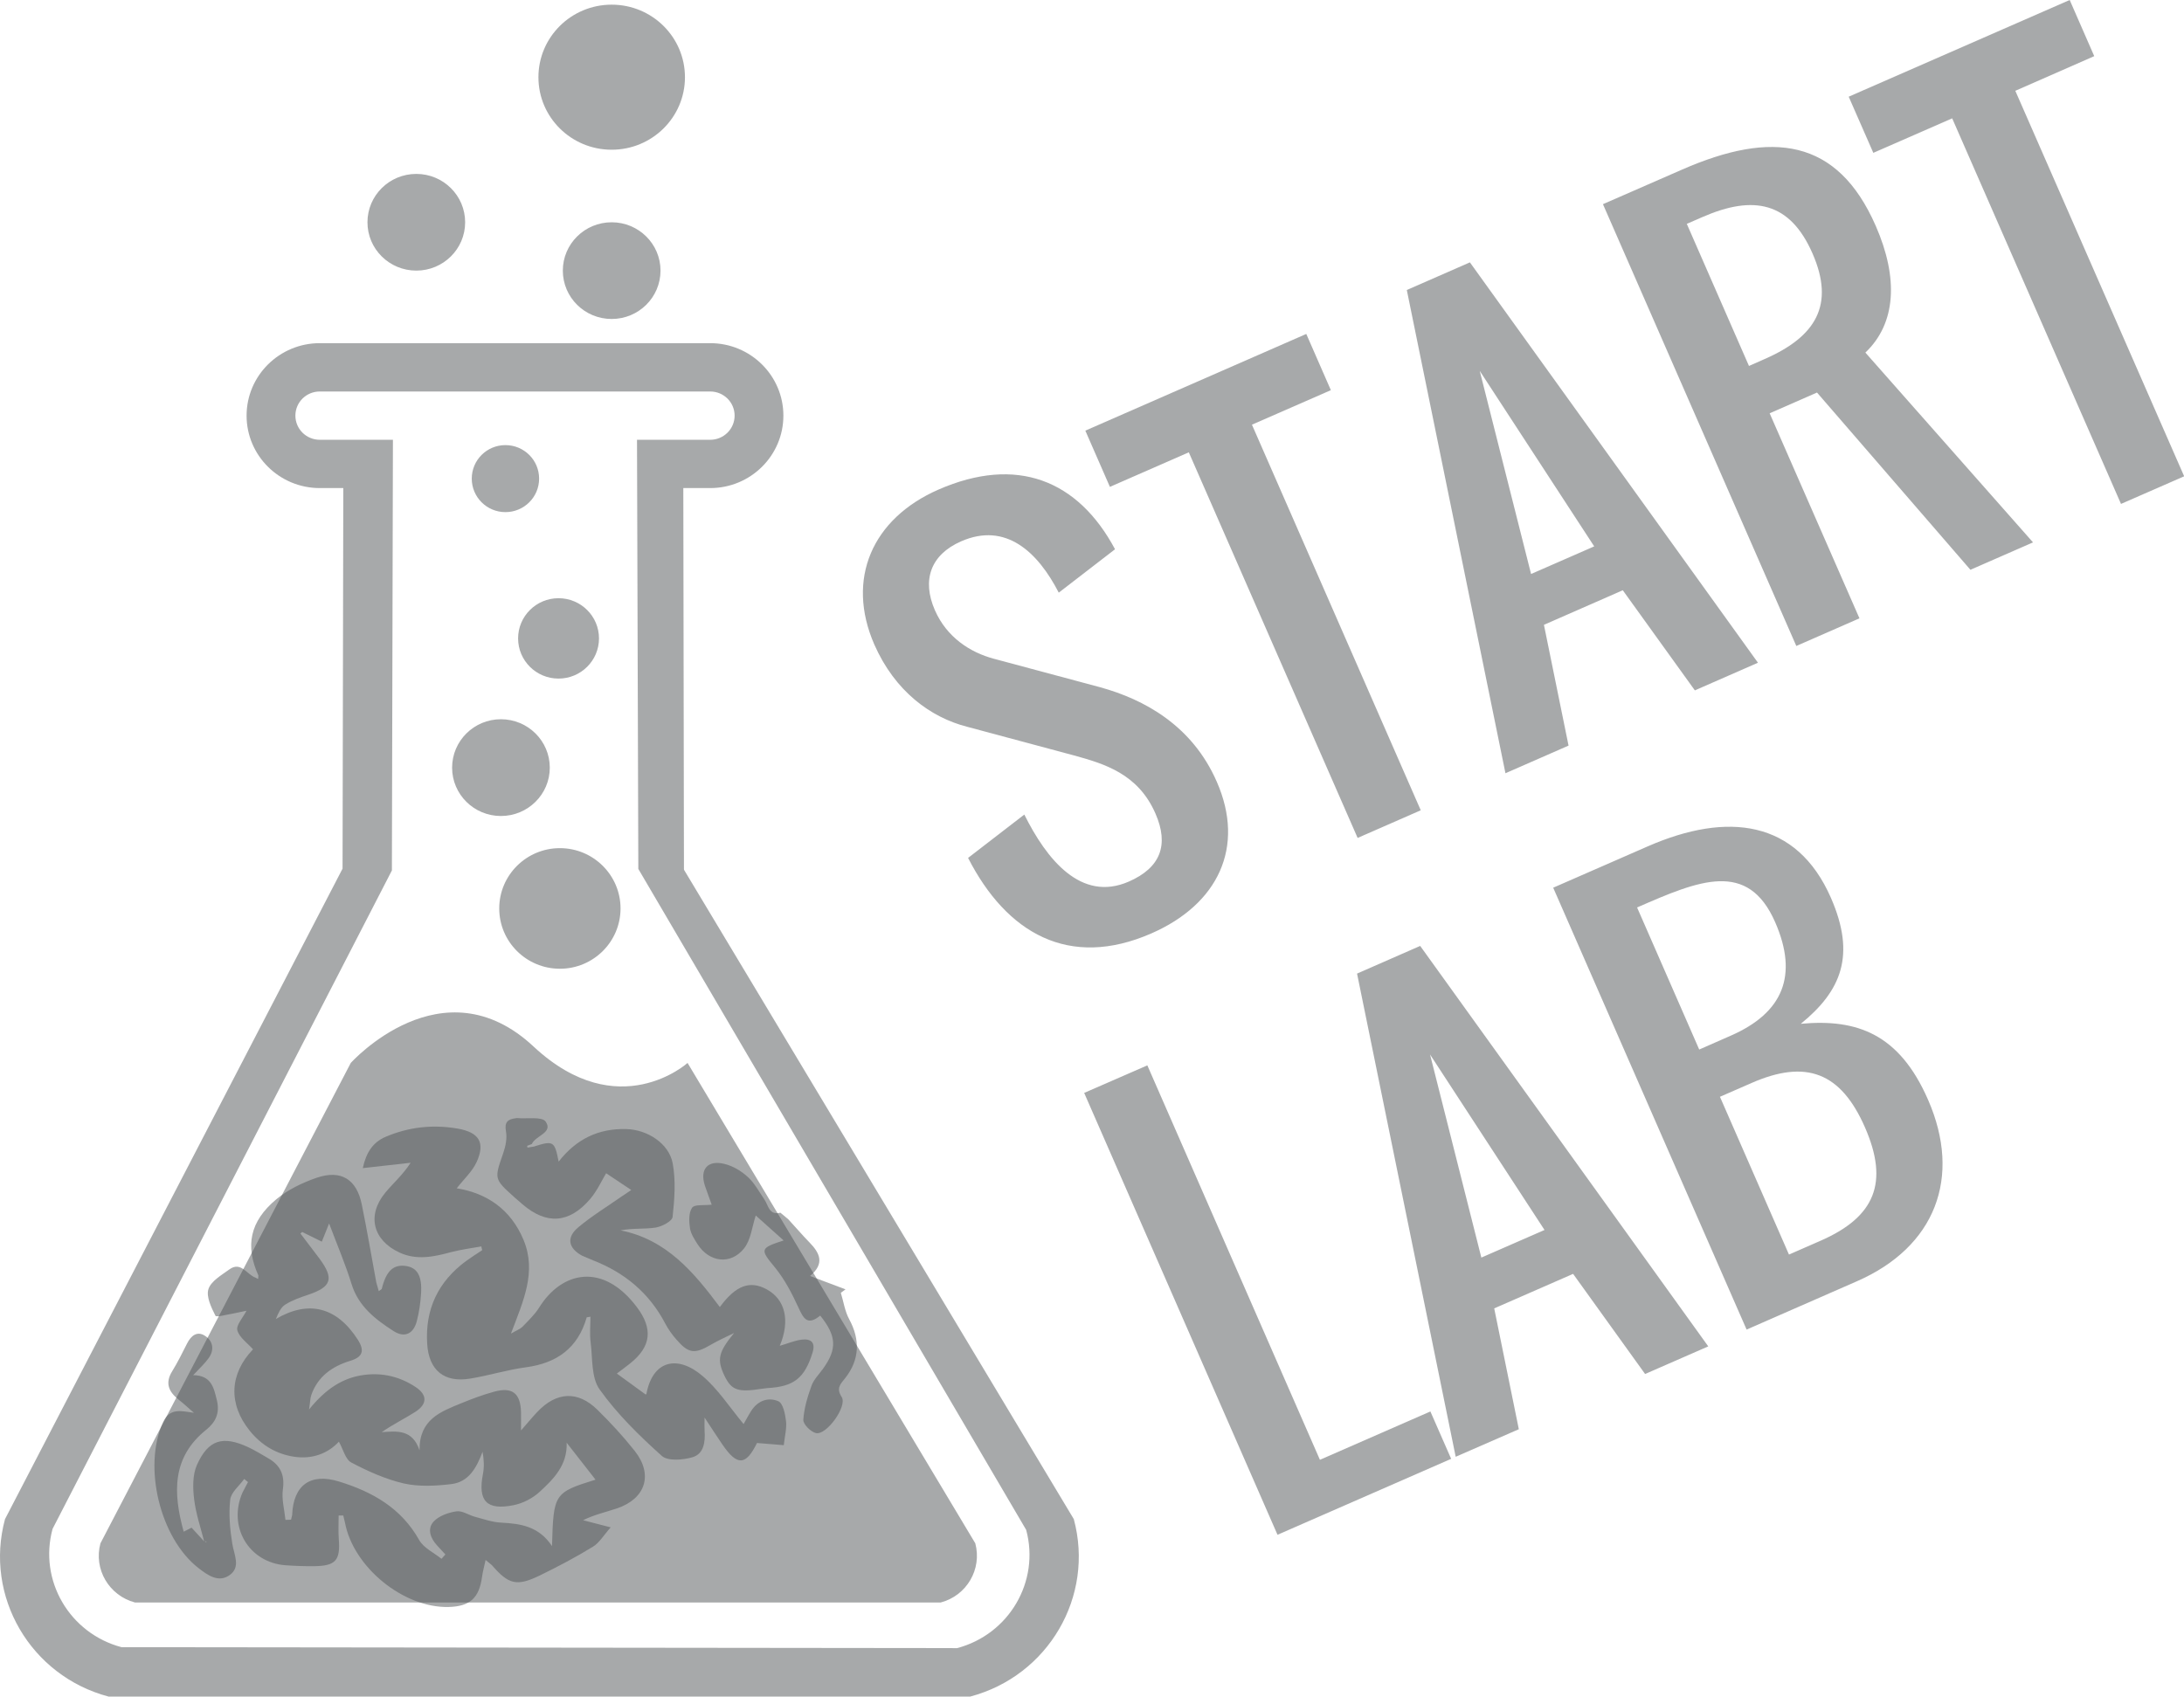 <svg xmlns="http://www.w3.org/2000/svg" viewBox="0 0 1287 1000">
  <path d="M405.168 626.526s-40.7 36.74-90.473-9.412c-53.985-50.805-107.99 9.412-107.99 9.412L59.19 909.674c-4.127 15.202 5.032 30.803 20.34 34.867h474.832c15.35-4.063 24.424-19.664 20.36-34.866L405.168 626.526zM632.773 895.4l-229.69-382.72-.04-.693-.38-224.3h15.833c23.834 0 43.142-19.14 43.142-42.7 0-23.58-19.308-42.72-43.142-42.72H188.45c-23.814 0-43.143 19.14-43.143 42.72 0 23.56 19.33 42.7 43.142 42.7h13.853l-.442 224.32L2.955 895.4C-9.363 940.94 17.966 987.787 63.93 1000h507.826c46.005-12.212 73.334-59.06 61.017-104.6m-68.766 76.05l-492.37-.548c-30.68-8.148-48.933-39.373-40.66-69.734l199.96-388.108.61-253.84H188.45c-7.96 0-14.382-6.38-14.382-14.232 0-7.875 6.422-14.233 14.38-14.233h230.048c7.96 0 14.402 6.358 14.402 14.233 0 7.853-6.443 14.233-14.402 14.233h-43.12l.778 252.935 228.553 389.58c8.21 30.34-10 61.566-40.7 69.714M331.665 159.503c0 15.77 12.886 28.51 28.782 28.51 15.897 0 28.783-12.74 28.783-28.51 0-15.728-12.886-28.487-28.783-28.487-15.896 0-28.782 12.76-28.782 28.487m28.782-71.25c23.856 0 43.184-19.14 43.184-42.72 0-23.645-19.327-42.784-43.183-42.784-23.855 0-43.162 19.14-43.162 42.784 0 23.58 19.307 42.72 43.162 42.72m-115.13 71.25c15.898 0 28.784-12.738 28.784-28.487 0-15.75-12.885-28.51-28.782-28.51-15.896 0-28.782 12.76-28.782 28.51 0 15.75 12.886 28.487 28.782 28.487m48.87 375.96c0 19.622 16 35.54 35.75 35.54 19.708 0 35.73-15.918 35.73-35.54 0-19.603-16.022-35.542-35.73-35.542-19.75 0-35.75 15.94-35.75 35.54m1.01-54.49c15.875 0 28.782-12.76 28.782-28.487 0-15.77-12.907-28.55-28.782-28.55-15.897 0-28.782 12.78-28.782 28.55 0 15.728 12.885 28.488 28.782 28.488m10.106-104.686c0 13.096 10.675 23.687 23.813 23.687 13.18 0 23.856-10.59 23.856-23.687 0-13.075-10.675-23.687-23.856-23.687-13.138 0-23.813 10.612-23.813 23.687m-7.474-74.43c10.99 0 19.855-8.843 19.855-19.75 0-10.906-8.865-19.75-19.855-19.75-10.97 0-19.834 8.844-19.834 19.75 0 10.907 8.864 19.75 19.834 19.75" fill="#515457" opacity=".5"/>
  <path d="M120.452 909.082c-2.127-8.4-4.99-16.738-6.043-25.287-.822-6.716-.99-14.486 1.662-20.36 6.696-14.95 15.328-17.328 30.172-10.443 4 1.874 7.79 4.21 11.58 6.4 7.2 4.043 10.086 9.707 8.886 18.36-.843 5.833.884 12.044 1.515 18.108l3.285-.106.653-2.716c.674-17.707 10.8-24.95 27.54-19.812 19.728 6.063 36.678 15.56 47.33 34.53 2.633 4.674 8.655 7.432 13.14 11.054l2.274-2.57-4.8-5.22c-4.022-4.317-6.107-9.918-2-14.297 3.115-3.264 8.63-5.222 13.327-5.895 3.37-.527 7.2 2.21 10.885 3.2 5.095 1.347 10.274 3.22 15.496 3.453 11.39.612 22.107 2.064 29.94 13.834.863-30.993 1.2-31.54 25.645-39.162-5.305-6.76-10.82-13.812-17.01-21.77.483 13.22-7.666 21.35-15.856 28.886-4.127 3.832-9.896 6.822-15.412 7.917-15.98 3.243-21.16-2.548-18.065-18.38.8-4.107.61-8.423-.232-13.097-3.474 9.327-8.085 17.833-18.402 19.055-9.18 1.116-19.034 1.62-27.92-.358-10.78-2.485-21.2-7.18-31.055-12.38-3.453-1.79-4.717-7.77-7.285-12.255-6.548 7.033-15.792 10.465-26.424 8.864-10.592-1.6-19.35-6.927-26.09-15.286-12.758-15.77-12-33.54 1.918-48.026-3.264-3.685-8.044-6.927-9.244-11.18-.842-3.01 3.243-7.39 5.39-11.56-1.768.337-4.82 1.074-7.895 1.664-3.623.547-9.876 2.337-10.38 1.305-2.465-4.862-5.58-11.305-4.15-15.706 1.538-4.737 7.686-8.232 12.276-11.58 6.885-5.032 10.296 2.99 15.39 4.78l1.622.82.148-2.063c-7.854-17.348-5.096-31.834 10.548-44.91 6.8-5.663 15.392-9.79 23.877-12.716 14.36-4.864 23.52.968 26.51 15.812 3.136 15.307 5.726 30.677 8.568 46.005l1.453 5.075 1.728-1.305c2.59-10.527 6.716-14.528 14.064-13.58 6.864.905 9.833 5.853 9.096 16.465-.337 5.305-1.095 10.61-2.4 15.707-1.895 7.81-7.2 10.464-13.833 6.19-10.654-6.864-20.634-14.507-24.72-27.73-3.515-11.41-8.23-22.444-13.22-35.667-1.854 4.653-2.886 7.222-4.297 10.717-4.02-2.042-7.81-3.853-11.56-5.706l-1.03.906c3.768 4.99 7.558 9.895 11.306 14.907 8.59 11.663 7.01 16.548-6.59 21.138-4.716 1.58-9.56 3.242-13.707 5.874-2.695 1.706-4.17 5.264-5.474 8.464 19.244-11.306 35.877-7.116 48.258 12.19 4.15 6.486 2.927 10.234-4.4 12.445-10.675 3.264-19.097 9.16-22.992 20.13-.674 1.852-.61 3.937-1.326 8.548 9.58-11.79 19.518-18.676 32.467-20.36 10.968-1.432 21.16 1.094 30.297 7.137 6.948 4.548 7.01 10-.02 14.57-6.34 4.064-13.16 7.348-19.94 12.044 9.138-.654 18.15-1.686 22.297 10.716-.21-18.297 12.507-22.803 24.613-27.772 6.275-2.57 12.675-4.97 19.202-6.76 10.8-2.988 15.664.8 15.98 11.96.063 2.864 0 5.728 0 10.844 4.043-4.61 6.717-7.875 9.58-10.885 11.307-12.002 23.96-12.655 35.5-1.243 7.79 7.643 15.2 15.686 21.96 24.235 10.97 13.917 6.4 28.108-10.465 33.835-6.59 2.21-13.39 3.685-20.002 6.97 4.61 1.2 9.285 2.4 16.275 4.21-4.253 4.78-6.758 9.243-10.61 11.496-10.024 6.148-20.51 11.665-31.08 16.823-13.684 6.632-18.422 5.41-28.34-6.065l-3.683-3.032c-.843 3.896-1.664 6.864-2.085 9.854-1.705 12.57-7.074 17.518-19.665 17.855-26.656.695-56.3-23.54-61.144-49.858l-.99-4.064h-2.715c0 4.61-.273 9.264.085 13.854.99 12.633-1.81 15.876-14.613 16.023-5.58.042-11.2-.147-16.76-.547-21.686-1.558-34.193-22.824-25.35-42.91l3.222-6.128-2.233-1.83c-2.885 4.062-7.812 7.915-8.254 12.274-.947 8.443-.147 17.37 1.222 25.834 1.03 6.633 5.22 13.854-1.685 18.655-6.506 4.485-12.76.02-18.36-4.337-22.55-17.623-32.72-59.67-20.78-85.778 3.957-8.654 10.42-6.76 18.21-5.643-2.988-2.61-5.915-5.327-9.03-7.79-5.812-4.612-8.128-9.707-3.75-16.74 3.244-5.263 5.98-10.843 8.78-16.36 2.317-4.59 5.896-7.495 10.55-4.484 4.78 3.074 5.62 8.296 2.147 13.14-2.337 3.304-5.453 6.083-9.117 10.042 10.738.168 12.15 7.37 14.002 14.99 1.79 7.518-.926 12.845-6.253 17.14-20.362 16.296-19.667 37.225-13.35 60.133l4.653-2.358c2.632 2.905 5.158 5.62 7.664 8.36l1.137.104-.295-.527-.948.695z" fill="#515457" opacity=".5"/>
  <path d="M301.085 786.064c3.6-2.084 5.516-2.737 6.78-4.02 3.453-3.623 7.242-7.14 9.853-11.35 13.244-21.266 37.562-27.014 57.712-.063 9.37 12.528 8.36 23.014-3.958 32.89-2.674 2.188-5.475 4.147-7.98 6.084 5.958 4.358 11.327 8.253 16.99 12.36l.422-.296c3.77-20.15 18.57-23.097 33.14-10.59 9.18 7.853 15.96 18.444 24.15 28.297 1.117-1.916 2.675-4.905 4.465-7.727 3.852-6.127 10.147-8.295 16.043-5.706 2.737 1.222 3.98 7.496 4.484 11.665.506 4.253-.715 8.696-1.326 14.212-5.537-.464-10.61-.885-15.79-1.285-6.527 13.39-11.665 13.643-20.382.884-3.095-4.55-6.106-9.18-10.506-15.877 0 4.275-.105 6.043.02 7.812.464 6.59-.44 13.622-7.158 15.58-5.642 1.643-14.528 2.4-18.086-.82-13.265-11.897-26.298-24.677-36.615-39.142-5.01-6.99-4.084-18.402-5.306-27.877-.61-4.863-.105-9.854-.105-14.99l-2.19.357c-5.158 18.023-17.454 26.97-35.71 29.435-11.095 1.474-21.896 4.864-32.908 6.674-15.35 2.57-24.382-4.82-25.392-20.444-1.306-20.487 6.506-36.804 23.013-48.932 3.074-2.232 6.232-4.19 9.39-6.316l-.505-2.21c-6 1.094-12.106 1.852-18.002 3.41-10.127 2.758-20.15 4.863-30.235.19-15.728-7.265-19.37-22.045-8.253-35.394 4.632-5.58 10.21-10.36 14.843-17.518-8.99 1.053-17.98 2.042-28.192 3.158 1.96-9.053 5.812-15.16 13.392-18.423 13.664-5.832 27.834-7.41 42.468-4.885 12.654 2.21 16.486 8.212 11.18 19.813-2.57 5.538-7.496 9.98-11.686 15.392 17.77 2.864 31.878 12.423 39.394 30.467 7.77 18.864-.105 35.75-7.453 55.184" fill="#515457" opacity=".5"/>
  <path d="M314.615 675.812c11.496-3.664 12.212-3.243 14.59 8.885 10.36-13.328 23.56-19.708 40.026-19.18 12.15.314 24.973 8.4 27.184 20.21 1.873 10.17 1.094 21.12-.064 31.563-.252 2.506-6.253 5.664-9.98 6.274-6.57 1.01-13.37.253-20.697 1.643 27.182 5.39 43.247 24.78 58.512 45.205 9.412-12.844 17.813-15.855 27.73-10.38 10.8 5.937 13.833 18.296 7.6 33.224 4.61-1.326 8.59-3.052 12.718-3.62 5.516-.696 8.548 1.43 6.548 7.768-4.652 14.886-10.927 19.918-26.53 20.76l-3.515.443c-13.833 2.168-17.623.863-21.73-7.517-4.757-9.833-3.6-14.107 5.58-25.392-4.547 2.232-9.2 4.337-13.58 6.864-9.685 5.663-13.222 5.348-20.528-3.138-2.485-2.842-4.76-6.042-6.527-9.41-9.328-17.835-23.75-29.794-42.3-37.08l-6.527-2.736c-8.253-4.443-9.538-10.8-2.337-16.802 7.854-6.61 16.76-12.023 25.203-17.94l6-4.042c-4.99-3.326-9.875-6.57-14.802-9.874-2.484 4.105-5.243 10.317-9.496 15.286-12.317 14.338-25.666 15.117-39.752 3.053l-4.674-4.065c-12.254-10.97-12-10.928-6.716-26.13 1.41-4.063 2.358-8.78 1.6-12.864-.948-5.368 1.01-7.073 5.537-7.663l.884-.147c5.855.568 14.803-1.032 16.972 2.084 4.59 6.632-5.98 8.19-8.148 13.223l-2.76 1.073.212 1.032 3.77-.61z" fill="#515457" opacity=".5"/>
  <path d="M483.34 775.433c-7.58 6.254-9.916 1.622-12.863-4.8-3.77-8.233-8.064-16.486-13.707-23.434-8.906-10.803-9.2-11.434 5.032-16.045-6.19-5.538-11.96-10.654-16.444-14.697-2.21 6.696-2.885 14.423-6.948 19.455-7.896 9.812-20.466 8.106-27.287-2.463-1.895-2.948-4-6.17-4.527-9.496-.61-4-.82-9.16 1.263-12.107 1.39-2.063 6.968-1.22 11.537-1.79-1.053-2.99-2.61-7.074-4.042-11.285-3.095-9.622 1.705-15.202 11.622-12.717 4.927 1.22 9.854 4.148 13.623 7.622 4.042 3.642 6.758 8.8 9.895 13.412 2.38 3.452 2.548 9.305 9.412 7.726l4.59 3.832c4.232 4.527 8.21 9.285 12.528 13.686 6.064 6.21 9.16 12.443.316 19.77 7.538 2.822 14.192 5.348 20.908 7.875l-2.758 2.04c1.6 5.202 2.358 10.845 4.927 15.56 6.548 12.087 6.17 23.856-2.316 34.658-2.736 3.516-5.558 5.853-2.084 11.243 3.39 5.412-8.906 22.55-15.16 21.224-3.052-.652-7.62-5.242-7.474-7.81.42-6.74 2.485-13.624 4.822-20.087 1.347-3.77 4.548-6.822 6.927-10.212 8.17-11.475 7.918-19.055-1.79-31.162M566.39 319.07c-18.022 7.896-23.244 22.824-15.475 40.594 7.033 16.086 20.908 24.908 34.657 28.593L648.38 405.1c25.75 7.117 54.11 22.382 68.66 55.69 16.928 38.637.63 72.24-38.49 89.36-48.636 21.307-85.398-.15-108.075-44.47l33.14-25.56c13.076 26.277 33.394 51.837 61.587 39.5 18.592-8.128 23.834-21.498 15.686-40.11-10.212-23.393-29.94-29.288-48.216-34.3l-62.786-16.843c-21.455-5.496-42.53-20.866-54.66-48.47-16.864-38.656-1.24-74.218 37.774-91.315 46.11-20.15 82.22-5.685 104.075 35.162l-33.162 25.582c-12.36-24.003-31.225-41.752-57.522-30.256M784.26 229.976l-46.51 20.34 99.484 227.288L800.03 493.9l-99.485-227.29-46.49 20.362-14.485-33.14 130.204-56.997 14.486 33.14zM924.326 439.477l-37.183 16.297-58.133-284.832 37.183-16.297L1035.94 390.63l-37.184 16.296-42.468-59.017-46.47 20.38 14.508 71.187zM871.983 218.59l30.256 119.74 37.204-16.277-67.46-103.464zM1099.243 207.832l98.79 111.865-36.888 16.15-90.41-104.475-27.9 12.233 52.913 120.855-37.204 16.297-113.95-260.41 46.53-20.338c53.018-23.245 91.57-18.613 114.225 33.12 13.41 30.655 12.105 57.374-6.107 74.702m-95.948-79.925l-9.285 4.043 36.636 83.757 9.285-4.106c30.09-13.137 41.458-31.834 28.172-62.175-13.243-30.382-34.698-34.677-64.807-21.518M1234.107 33.098l-46.51 20.424 99.505 227.226-37.225 16.275-99.485-227.268-46.47 20.34-14.506-33.1L1219.642 0l14.465 33.098zM638.89 644.19l37.225-16.234 101.696 232.49 65.103-28.488 12.233 27.92-102.328 44.762-113.93-260.45zM895.026 842.422l-37.204 16.234-58.133-284.79 37.203-16.318 169.767 236.047-37.226 16.276-42.425-59.016-46.49 20.34 14.506 71.228zm-52.322-220.888l30.235 119.72 37.225-16.277-67.46-103.443zM1094.33 755.18l-65.082 28.51-113.97-260.452 55.795-24.402c46.952-20.508 87.778-15.54 107.864 30.382 14.802 33.835 6.127 54.827-17.75 74.24 33.142-3.074 58.03 5.96 74.978 44.742 20.13 45.963 4.106 86.894-41.836 106.98M1046.09 543.58c-16.086-36.762-44.763-24.74-81.378-8.696l36.615 83.736 18.59-8.17c30.825-13.496 39.9-35.456 26.172-66.87m-13.94 94.768l-18.61 8.127 40.677 93 18.61-8.148c32.13-14.065 40.406-34.277 26.173-66.828-14.254-32.53-34.74-40.216-66.85-26.15" fill="#515457" opacity=".5"/>
</svg>
